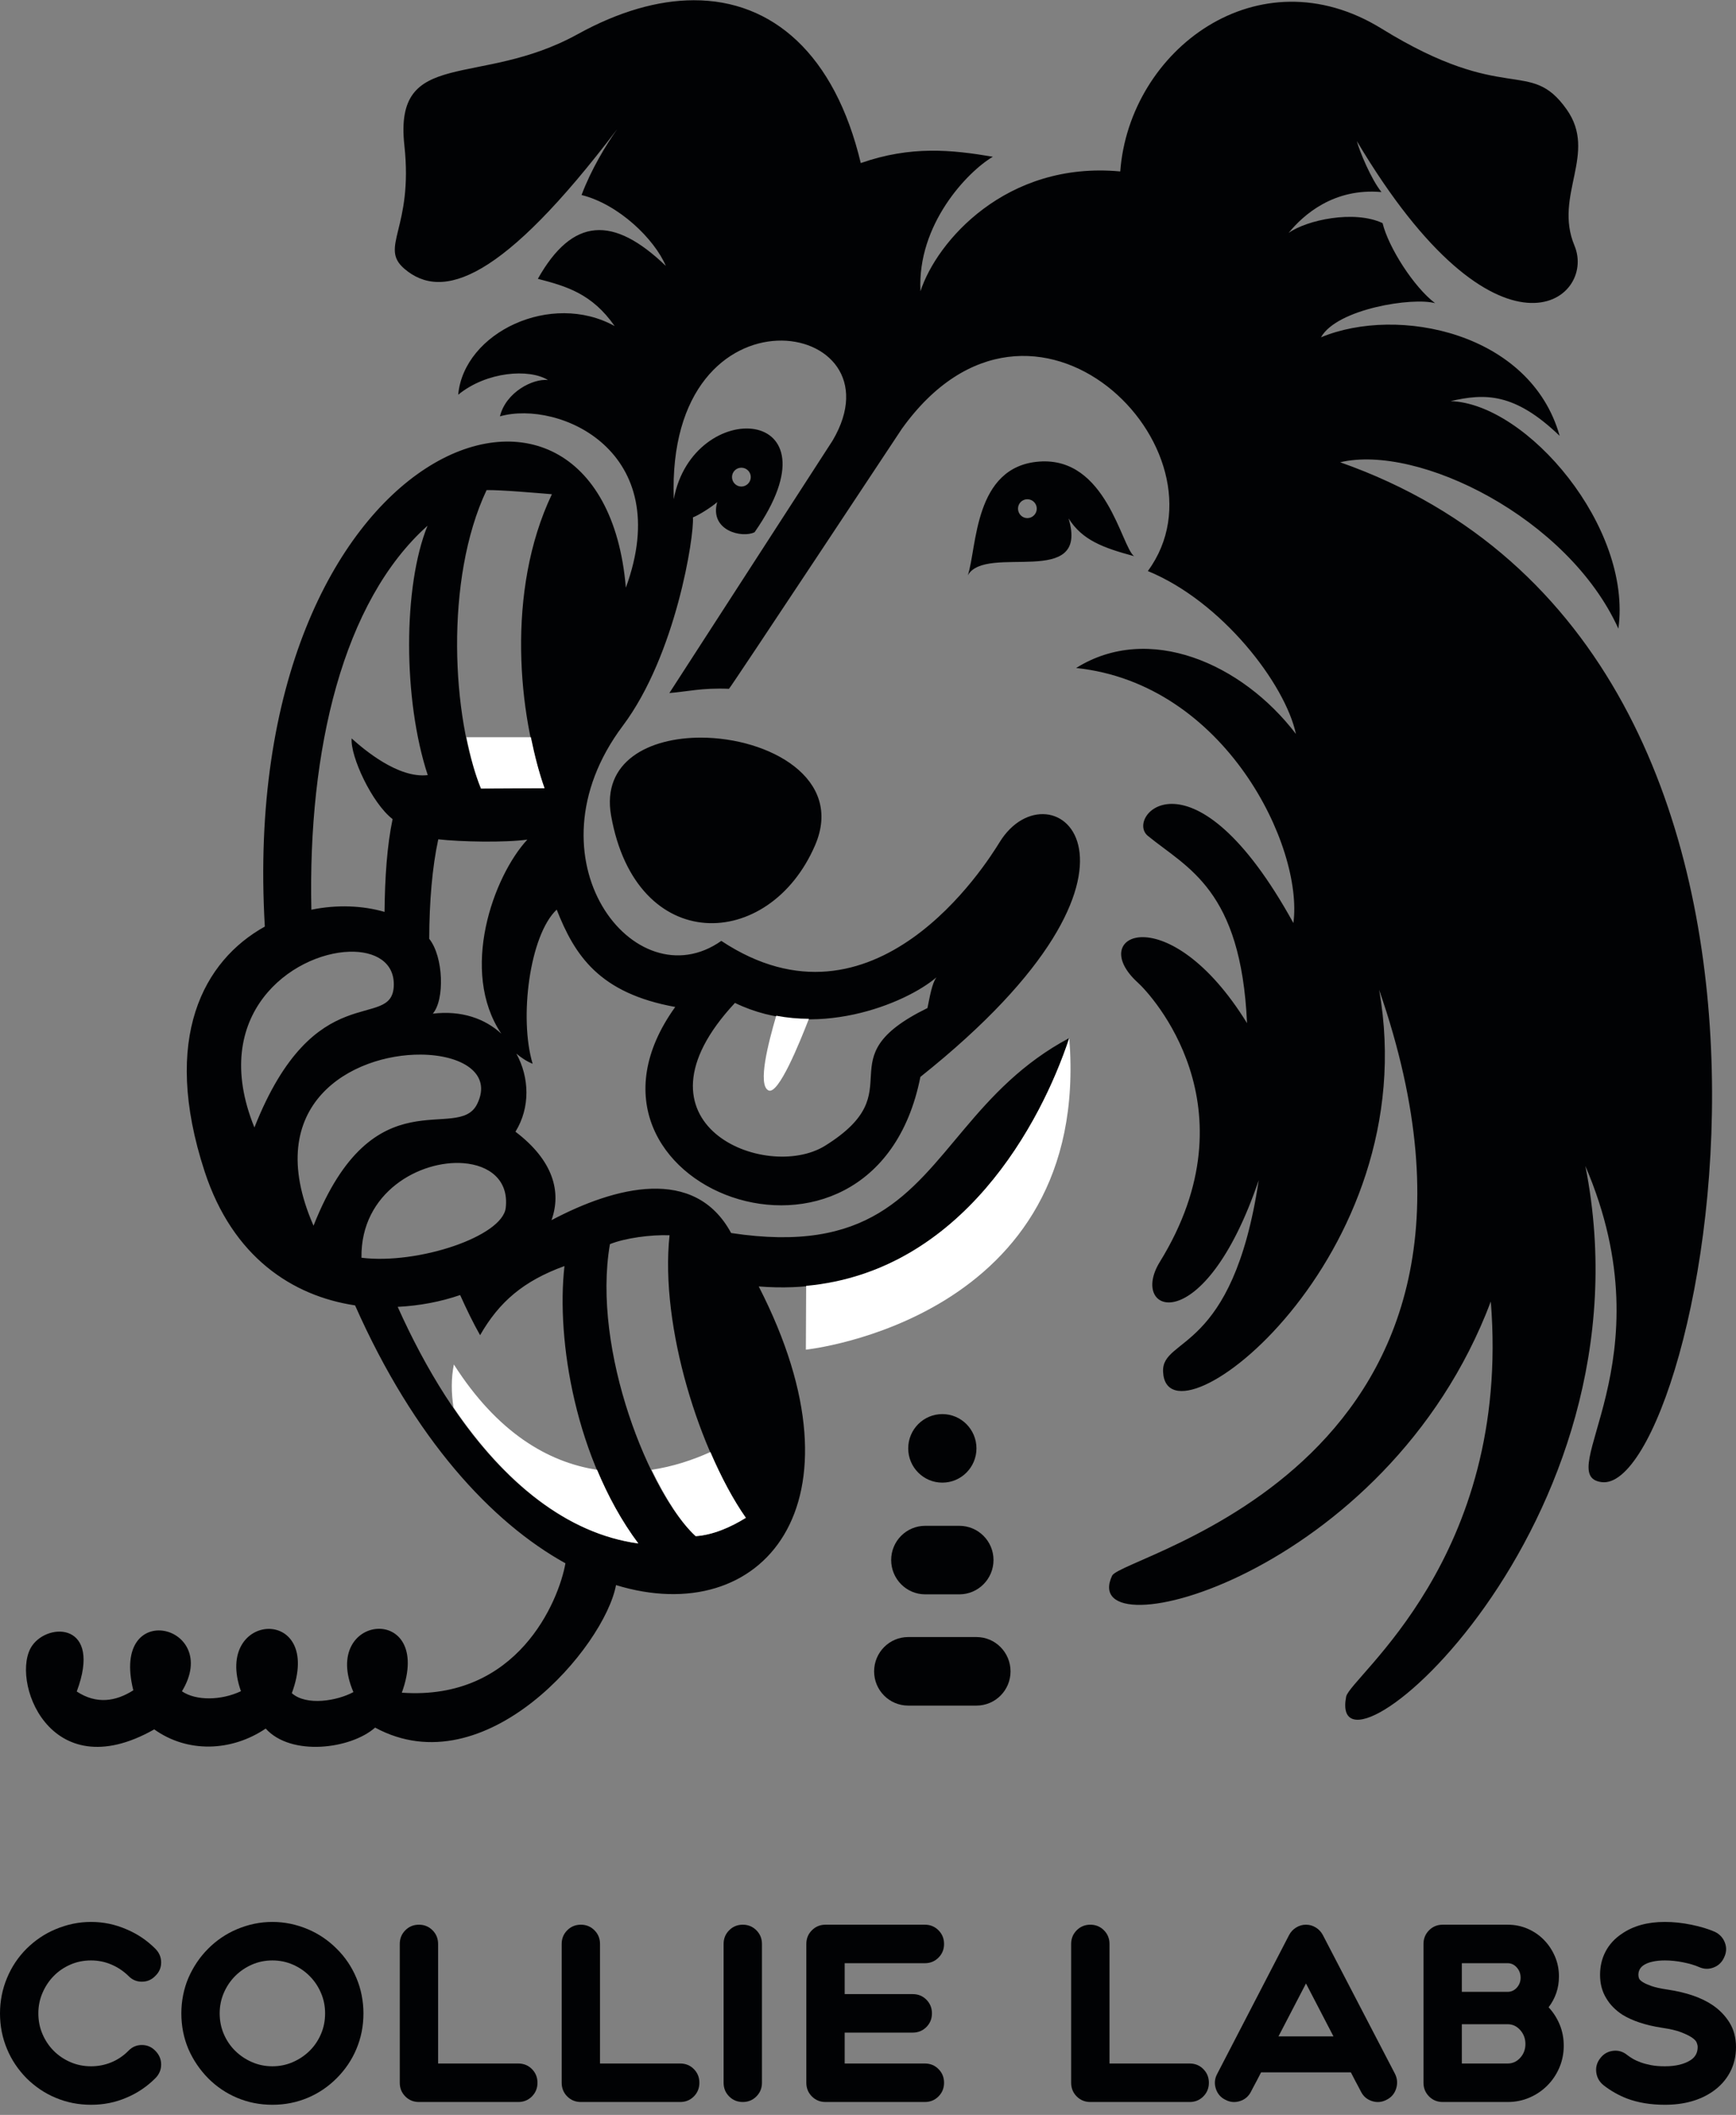 <svg width="78" height="95" viewBox="0 0 78 95" fill="none" xmlns="http://www.w3.org/2000/svg">
<rect x="0" y="0" width="78" height="95" fill="#808080" stroke="none"/>
<path d="M31.169 0.011C29.557 0.014 27.791 0.522 25.949 1.539C21.527 3.979 17.684 2.088 18.169 6.532C18.577 10.264 17.026 11.089 18.165 12.069C19.872 13.538 22.576 12.606 27.731 5.801C27.224 6.517 26.557 7.62 26.13 8.76C27.804 9.177 29.408 10.743 29.916 11.945C27.559 9.678 25.73 9.746 24.166 12.525C25.453 12.857 26.602 13.192 27.617 14.647C24.767 13.068 20.845 14.931 20.587 17.731C21.868 16.681 23.787 16.553 24.62 17.071C23.951 16.996 22.731 17.61 22.463 18.701C25.124 17.957 30.369 20.263 28.12 26.396C27.052 13.739 10.615 19.703 11.899 41.621C9.162 43.14 7.227 46.609 9.194 52.621C10.453 56.47 13.144 58.215 15.954 58.637C18.617 64.647 22.09 68.385 25.406 70.222C25.105 71.912 23.263 76.404 18.054 76.034C19.53 71.971 14.353 72.459 15.879 76.007C15.147 76.404 13.762 76.636 13.112 76.056C14.584 72.073 9.546 72.369 10.826 75.967C9.94 76.387 8.807 76.404 8.174 75.972C9.997 72.974 4.945 71.749 5.99 75.927C5.202 76.429 4.336 76.565 3.448 75.981C4.601 72.907 2.195 72.849 1.445 73.921C0.433 75.365 2.165 80.385 6.93 77.682C8.428 78.753 10.402 78.682 11.938 77.646C13.08 78.912 15.766 78.568 16.854 77.602C21.815 80.293 27.167 73.96 27.678 71.201C34.218 73.207 39.141 67.629 34.09 57.786C42.522 58.468 46.66 50.814 48.043 46.627C45.927 47.757 44.558 49.255 43.339 50.699C40.876 53.617 39.024 56.324 32.85 55.386C31.212 52.36 27.636 53.299 24.779 54.809C25.236 53.536 24.858 52.124 23.16 50.836C23.832 49.75 23.79 48.401 23.2 47.327C23.423 47.513 23.641 47.663 23.932 47.784C23.316 45.738 23.794 42.007 25.013 40.859C25.826 42.925 26.927 44.612 30.339 45.232C24.555 53.278 39.264 58.918 41.354 48.373C53.345 38.825 47.185 34.141 44.915 37.829C44.298 38.831 39.283 46.819 32.409 42.264C28.523 45.005 23.504 38.57 27.983 32.602C30.375 29.416 31.196 24.065 31.134 23.241C31.405 23.137 31.968 22.779 32.224 22.555C31.867 23.848 33.365 24.186 33.905 23.906C37.912 18.17 31.129 17.797 30.273 22.422C29.914 12.437 40.65 14.299 37.409 19.791C37.394 19.816 30.072 31.131 30.075 31.131C30.83 31.074 31.538 30.889 32.753 30.941C32.793 30.942 40.484 19.313 40.52 19.263C46.414 11.038 55.54 20.255 51.574 25.651C54.904 27.019 57.742 30.714 58.228 32.97C55.806 29.793 51.61 27.966 48.352 30.006C55.055 30.707 58.571 38.034 58.113 41.462C53.605 33.283 50.518 36.683 51.574 37.546C53.343 38.993 55.763 39.946 56.03 45.959C52.505 40.247 48.733 41.977 51.128 44.142C51.714 44.672 56.411 49.714 52.112 56.684C50.686 58.995 54.078 60.3 56.555 53.015C55.384 60.836 52.189 60.032 52.258 61.614C52.42 65.369 64.093 56.478 61.965 44.461C69.377 65.801 50.412 69.829 49.967 70.78C48.316 74.314 62.304 70.86 66.983 58.464C67.909 70.017 60.653 75.33 60.483 76.215C59.566 80.99 74.454 68.59 71.232 52.377C75.015 61.172 69.686 66.288 71.965 66.576C76.476 67.144 84.47 29.298 60.214 20.765C63.718 19.935 70.454 23.251 72.715 28.238C73.343 23.688 68.616 18.134 65.178 18.018C66.71 17.668 68.046 17.624 70.076 19.578C68.772 14.929 62.804 13.714 59.353 15.152C60.071 13.864 63.503 13.338 64.481 13.62C63.512 12.883 62.385 11.107 62.12 10.022C60.84 9.422 58.703 9.885 57.897 10.465C58.557 9.654 59.92 8.437 62.071 8.627C61.605 8.052 61.079 6.782 60.964 6.337C67.3 16.994 71.766 13.481 70.742 11.033C69.795 8.765 71.802 6.896 70.385 4.906C68.719 2.566 67.68 4.744 62.076 1.286C56.535 -2.133 50.74 2.246 50.334 7.701C45.201 7.223 42.073 10.863 41.358 13.083C41.201 10.086 43.469 7.711 44.61 7.041C42.772 6.728 40.931 6.536 38.675 7.325C37.51 2.443 34.715 0.003 31.169 0.011ZM46.688 20.734C43.747 20.956 43.902 24.595 43.485 25.842C44.301 24.405 48.971 26.485 48.012 23.286C48.635 24.275 49.581 24.61 50.956 24.983C50.383 24.567 49.715 20.505 46.688 20.734ZM33.309 21.009C33.542 21.009 33.733 21.196 33.733 21.43C33.733 21.663 33.542 21.855 33.309 21.855C33.077 21.855 32.89 21.663 32.89 21.43C32.89 21.196 33.077 21.009 33.309 21.009ZM21.863 22.014C22.531 22.005 24.095 22.143 24.797 22.2C22.722 26.555 23.296 32.134 24.466 35.406C23.697 35.409 22.545 35.414 21.611 35.419C20.31 32.257 19.966 26.027 21.863 22.014ZM46.159 22.426C46.392 22.426 46.583 22.614 46.583 22.847C46.583 23.081 46.392 23.273 46.159 23.273C45.927 23.273 45.74 23.081 45.74 22.847C45.74 22.614 45.927 22.426 46.159 22.426ZM19.21 23.614C18.106 26.323 18.103 31.429 19.219 34.817C17.893 34.975 16.351 33.667 15.799 33.169C15.737 33.977 16.714 36.085 17.64 36.793C17.391 37.975 17.293 39.419 17.278 40.962C16.294 40.677 15.147 40.626 13.99 40.864C13.831 33.666 15.406 27.016 19.21 23.614ZM31.518 33.134C29.164 33.124 27.024 34.201 27.458 36.642C28.578 42.938 34.563 42.746 36.623 37.967C37.921 34.956 34.543 33.146 31.518 33.134ZM19.692 37.701C20.687 37.816 22.706 37.856 23.694 37.714C22.164 39.367 20.635 43.622 22.524 46.432C21.8 45.765 20.751 45.376 19.444 45.533C19.986 44.918 19.93 42.973 19.285 42.171C19.291 40.502 19.419 38.963 19.692 37.701ZM15.698 42.751C16.85 42.716 17.741 43.223 17.692 44.297C17.601 46.34 14.135 43.802 11.431 50.645C9.353 45.537 13.163 42.828 15.698 42.751ZM42.077 43.899C41.869 44.175 41.772 44.804 41.671 45.281C36.977 47.578 41.121 48.944 37.073 51.465C34.422 53.116 27.941 50.499 33.022 45.05C36.571 46.776 40.692 45.091 42.077 43.899ZM18.906 47.372C20.726 47.384 22.127 48.199 21.439 49.591C20.564 51.36 16.791 48.215 14.087 55.058C11.68 49.562 15.872 47.351 18.906 47.372ZM20.821 52.249C21.981 52.339 22.868 53.002 22.723 54.256C22.573 55.545 18.769 56.81 16.241 56.497C16.195 53.544 18.888 52.1 20.821 52.249ZM30.083 55.487C29.644 59.613 31.459 65.26 33.512 68.179C32.83 68.604 32.019 68.955 31.257 69.003C29.199 67.132 26.58 60.663 27.405 55.886C28.093 55.608 29.253 55.456 30.083 55.487ZM25.362 56.87C24.984 60.207 25.864 65.569 28.68 69.331C24.17 68.714 20.445 64.45 17.869 58.703C18.848 58.653 19.797 58.475 20.675 58.172C20.96 58.807 21.257 59.421 21.571 59.975C22.431 58.476 23.52 57.539 25.362 56.87Z" fill="#010204"/>
<path d="M40.807 65.06C40.807 64.21 41.493 63.52 42.34 63.52C43.186 63.52 43.873 64.21 43.873 65.06C43.873 65.909 43.186 66.599 42.34 66.599C41.493 66.599 40.807 65.909 40.807 65.06Z" fill="#010204"/>
<path d="M41.572 68.538C40.725 68.538 40.041 69.225 40.041 70.075C40.041 70.925 40.725 71.617 41.572 71.617H43.103C43.95 71.617 44.639 70.925 44.639 70.075C44.639 69.225 43.95 68.538 43.103 68.538H41.572Z" fill="#010204"/>
<path d="M20.958 33.116C21.133 33.974 21.345 34.773 21.611 35.42C22.545 35.414 23.697 35.409 24.466 35.406C24.226 34.736 24.025 33.95 23.853 33.116H20.958Z" fill="white"/>
<path d="M40.806 73.535C39.96 73.535 39.275 74.227 39.275 75.077C39.275 75.927 39.96 76.614 40.806 76.614H43.873C44.72 76.614 45.404 75.927 45.404 75.077C45.404 74.227 44.72 73.535 43.873 73.535H40.806Z" fill="#010204"/>
<path d="M20.393 61.291C20.268 61.908 20.275 62.558 20.375 63.218C22.66 66.577 25.466 68.891 28.68 69.331C27.924 68.321 27.317 67.192 26.827 66.022C24.622 65.682 22.346 64.352 20.393 61.291ZM31.919 65.225C31.104 65.592 30.216 65.882 29.276 66.022C29.912 67.332 30.607 68.412 31.257 69.003C32.019 68.955 32.83 68.604 33.512 68.179C32.947 67.376 32.406 66.353 31.919 65.225Z" fill="white"/>
<path d="M48.043 46.628C46.783 50.443 43.223 57.119 36.221 57.76L36.208 60.626C36.208 60.626 49.047 59.284 48.043 46.628Z" fill="white"/>
<path d="M34.876 45.626C34.53 46.813 34.026 48.731 34.527 48.98C34.975 49.202 35.929 46.831 36.345 45.764C35.859 45.763 35.369 45.718 34.876 45.626Z" fill="white"/>
<path d="M2.493 86.661C3.014 86.441 3.547 86.331 4.091 86.331C4.642 86.331 5.171 86.441 5.678 86.661C6.169 86.866 6.603 87.158 6.981 87.537C7.154 87.712 7.241 87.916 7.241 88.152C7.241 88.387 7.154 88.588 6.981 88.754C6.815 88.929 6.612 89.016 6.374 89.016C6.136 89.016 5.934 88.929 5.768 88.754C5.542 88.535 5.285 88.364 4.998 88.243C4.711 88.121 4.408 88.061 4.091 88.061C3.759 88.061 3.449 88.123 3.162 88.248C2.875 88.374 2.625 88.544 2.414 88.76C2.202 88.976 2.034 89.229 1.91 89.517C1.785 89.805 1.723 90.112 1.723 90.438C1.723 90.772 1.785 91.083 1.91 91.371C2.034 91.659 2.202 91.91 2.414 92.122C2.625 92.334 2.875 92.503 3.162 92.628C3.449 92.753 3.759 92.816 4.091 92.816C4.408 92.816 4.711 92.757 4.998 92.64C5.285 92.522 5.542 92.35 5.768 92.122C5.934 91.948 6.136 91.86 6.374 91.86C6.612 91.86 6.815 91.948 6.981 92.122C7.154 92.296 7.241 92.501 7.241 92.736C7.241 92.972 7.154 93.176 6.981 93.351C6.603 93.73 6.169 94.022 5.678 94.227C5.186 94.439 4.658 94.545 4.091 94.545C3.524 94.545 2.992 94.439 2.493 94.227C2.017 94.03 1.583 93.737 1.19 93.351C0.805 92.956 0.514 92.52 0.317 92.042C0.106 91.542 0 91.007 0 90.438C0 90.165 0.026 89.894 0.079 89.625C0.132 89.356 0.212 89.096 0.317 88.846C0.521 88.353 0.812 87.916 1.19 87.537C1.583 87.15 2.017 86.859 2.493 86.661Z" fill="#010204"/>
<path d="M10.641 86.661C11.162 86.441 11.695 86.331 12.239 86.331C12.783 86.331 13.315 86.441 13.837 86.661C14.32 86.866 14.751 87.158 15.129 87.537C15.506 87.909 15.801 88.345 16.012 88.846C16.118 89.096 16.198 89.356 16.25 89.625C16.303 89.894 16.33 90.165 16.33 90.438C16.33 91.007 16.224 91.542 16.012 92.042C15.809 92.528 15.514 92.964 15.129 93.351C14.751 93.73 14.32 94.022 13.837 94.227C13.338 94.439 12.806 94.545 12.239 94.545C11.672 94.545 11.14 94.439 10.641 94.227C10.158 94.022 9.727 93.73 9.349 93.351C8.971 92.964 8.677 92.528 8.465 92.042C8.254 91.542 8.148 91.007 8.148 90.438C8.148 90.165 8.174 89.894 8.227 89.625C8.28 89.356 8.359 89.096 8.465 88.846C8.684 88.345 8.979 87.909 9.349 87.537C9.727 87.158 10.158 86.866 10.641 86.661ZM9.87 90.438C9.87 90.772 9.933 91.083 10.057 91.371C10.182 91.659 10.352 91.91 10.567 92.122C10.783 92.334 11.034 92.503 11.321 92.628C11.608 92.753 11.914 92.816 12.239 92.816C12.564 92.816 12.87 92.753 13.157 92.628C13.444 92.503 13.695 92.334 13.91 92.122C14.126 91.91 14.296 91.659 14.42 91.371C14.545 91.083 14.607 90.772 14.607 90.438C14.607 90.112 14.545 89.805 14.42 89.517C14.296 89.229 14.126 88.976 13.91 88.76C13.695 88.544 13.444 88.374 13.157 88.248C12.87 88.123 12.564 88.061 12.239 88.061C11.914 88.061 11.608 88.123 11.321 88.248C11.034 88.374 10.783 88.544 10.567 88.76C10.352 88.976 10.182 89.229 10.057 89.517C9.933 89.805 9.87 90.112 9.87 90.438Z" fill="#010204"/>
<path d="M17.962 87.321C17.962 87.078 18.045 86.874 18.211 86.707C18.377 86.54 18.581 86.456 18.823 86.456C19.065 86.456 19.269 86.54 19.435 86.707C19.601 86.874 19.684 87.078 19.684 87.321V92.691H23.288C23.529 92.691 23.734 92.774 23.9 92.941C24.066 93.108 24.149 93.313 24.149 93.555C24.149 93.798 24.066 94.003 23.9 94.17C23.734 94.337 23.529 94.42 23.288 94.42H18.823C18.581 94.42 18.377 94.337 18.211 94.17C18.045 94.003 17.962 93.798 17.962 93.555V87.321Z" fill="#010204"/>
<path d="M25.237 87.321C25.237 87.078 25.32 86.874 25.486 86.707C25.652 86.54 25.857 86.456 26.098 86.456C26.34 86.456 26.544 86.54 26.71 86.707C26.876 86.874 26.959 87.078 26.959 87.321V92.691H30.563C30.805 92.691 31.009 92.774 31.175 92.941C31.341 93.108 31.424 93.313 31.424 93.555C31.424 93.798 31.341 94.003 31.175 94.17C31.009 94.337 30.805 94.42 30.563 94.42H26.098C25.857 94.42 25.652 94.337 25.486 94.17C25.32 94.003 25.237 93.798 25.237 93.555V87.321Z" fill="#010204"/>
<path d="M32.512 87.321C32.512 87.078 32.595 86.874 32.762 86.707C32.928 86.54 33.132 86.456 33.374 86.456C33.615 86.456 33.819 86.54 33.985 86.707C34.152 86.874 34.235 87.078 34.235 87.321V93.555C34.235 93.798 34.152 94.003 33.985 94.17C33.819 94.337 33.615 94.42 33.374 94.42C33.132 94.42 32.928 94.337 32.762 94.17C32.595 94.003 32.512 93.798 32.512 93.555V87.321Z" fill="#010204"/>
<path d="M41.556 92.691C41.797 92.691 42.001 92.774 42.167 92.941C42.334 93.108 42.417 93.313 42.417 93.555C42.417 93.798 42.334 94.003 42.167 94.17C42.001 94.337 41.797 94.42 41.556 94.42H37.091C36.849 94.42 36.645 94.337 36.479 94.17C36.312 94.003 36.229 93.798 36.229 93.555V87.321C36.229 87.078 36.312 86.874 36.479 86.707C36.645 86.54 36.849 86.456 37.091 86.456H41.556C41.797 86.456 42.001 86.54 42.167 86.707C42.334 86.874 42.417 87.078 42.417 87.321C42.417 87.564 42.334 87.769 42.167 87.935C42.001 88.102 41.797 88.186 41.556 88.186H37.952V89.574H41.011C41.253 89.574 41.457 89.657 41.623 89.824C41.79 89.991 41.873 90.195 41.873 90.438C41.873 90.681 41.79 90.886 41.623 91.053C41.457 91.219 41.253 91.303 41.011 91.303H37.952V92.691H41.556Z" fill="#010204"/>
<path d="M48.128 87.321C48.128 87.078 48.211 86.874 48.377 86.707C48.544 86.54 48.748 86.456 48.989 86.456C49.231 86.456 49.435 86.54 49.601 86.707C49.767 86.874 49.851 87.078 49.851 87.321V92.691H53.454C53.696 92.691 53.9 92.774 54.066 92.941C54.232 93.108 54.316 93.313 54.316 93.555C54.316 93.798 54.232 94.003 54.066 94.17C53.9 94.337 53.696 94.42 53.454 94.42H48.989C48.748 94.42 48.544 94.337 48.377 94.17C48.211 94.003 48.128 93.798 48.128 93.555V87.321Z" fill="#010204"/>
<path d="M62.679 93.157C62.785 93.37 62.801 93.59 62.73 93.817C62.658 94.045 62.516 94.212 62.305 94.318C62.093 94.431 61.874 94.452 61.648 94.38C61.421 94.308 61.255 94.166 61.149 93.954C61.111 93.878 61.07 93.798 61.024 93.715C60.949 93.578 60.839 93.37 60.696 93.089H56.661C56.518 93.37 56.408 93.578 56.333 93.715C56.287 93.798 56.246 93.878 56.208 93.954C56.102 94.166 55.936 94.308 55.709 94.38C55.483 94.452 55.264 94.431 55.052 94.318C54.841 94.212 54.699 94.045 54.627 93.817C54.555 93.59 54.576 93.37 54.69 93.157L57.919 86.923C57.995 86.779 58.101 86.665 58.237 86.582C58.373 86.498 58.52 86.456 58.679 86.456C58.837 86.456 58.984 86.498 59.12 86.582C59.257 86.665 59.362 86.779 59.438 86.923L62.679 93.157ZM59.914 91.473L58.679 89.096L57.443 91.473H59.914Z" fill="#010204"/>
<path d="M67.744 86.456C68.062 86.456 68.36 86.517 68.64 86.638C68.919 86.76 69.163 86.927 69.371 87.139C69.578 87.351 69.743 87.598 69.864 87.879C69.984 88.159 70.045 88.459 70.045 88.777C70.045 89.043 70.005 89.291 69.926 89.522C69.846 89.754 69.731 89.968 69.58 90.165C69.792 90.393 69.958 90.653 70.079 90.945C70.2 91.237 70.26 91.553 70.26 91.894C70.26 92.243 70.194 92.571 70.062 92.879C69.93 93.186 69.75 93.453 69.523 93.68C69.297 93.908 69.031 94.088 68.725 94.221C68.419 94.354 68.092 94.42 67.744 94.42H64.821C64.579 94.42 64.375 94.337 64.209 94.17C64.043 94.003 63.959 93.798 63.959 93.555V87.321C63.959 87.078 64.043 86.874 64.209 86.707C64.375 86.54 64.579 86.456 64.821 86.456H67.744ZM65.682 88.186V89.471H67.744C67.903 89.471 68.039 89.409 68.152 89.284C68.266 89.158 68.322 89.008 68.322 88.834C68.322 88.66 68.266 88.508 68.152 88.379C68.039 88.25 67.903 88.186 67.744 88.186H65.682ZM65.682 90.927V92.691H67.744C67.963 92.691 68.15 92.606 68.305 92.435C68.46 92.264 68.538 92.058 68.538 91.815C68.538 91.572 68.46 91.364 68.305 91.189C68.15 91.015 67.963 90.927 67.744 90.927H65.682Z" fill="#010204"/>
<path d="M72.867 86.866C73.38 86.51 74.026 86.331 74.804 86.331C75.19 86.331 75.586 86.373 75.994 86.457C76.402 86.54 76.753 86.646 77.048 86.775C77.267 86.881 77.418 87.044 77.501 87.264C77.585 87.484 77.573 87.704 77.467 87.924C77.369 88.144 77.21 88.296 76.992 88.379C76.772 88.463 76.553 88.455 76.334 88.356C76.145 88.273 75.909 88.203 75.626 88.146C75.343 88.089 75.069 88.061 74.804 88.061C74.6 88.061 74.413 88.079 74.243 88.118C74.073 88.155 73.936 88.212 73.83 88.288C73.686 88.394 73.614 88.535 73.614 88.709C73.614 88.762 73.624 88.815 73.643 88.868C73.662 88.921 73.72 88.978 73.818 89.039C73.901 89.092 74.028 89.149 74.198 89.21C74.368 89.27 74.608 89.323 74.918 89.369C75.779 89.498 76.459 89.733 76.957 90.074C77.267 90.287 77.516 90.544 77.705 90.848C77.902 91.166 78 91.534 78 91.951C78 92.369 77.909 92.748 77.728 93.089C77.547 93.43 77.286 93.719 76.946 93.954C76.372 94.348 75.658 94.545 74.804 94.545C74.162 94.545 73.592 94.45 73.093 94.261C72.723 94.117 72.375 93.92 72.051 93.669C71.862 93.517 71.752 93.324 71.722 93.089C71.692 92.854 71.752 92.642 71.903 92.452C72.047 92.262 72.236 92.152 72.47 92.122C72.704 92.092 72.916 92.152 73.105 92.304C73.172 92.357 73.257 92.414 73.359 92.475C73.461 92.535 73.581 92.59 73.716 92.64C73.853 92.689 74.009 92.731 74.187 92.765C74.364 92.799 74.57 92.816 74.804 92.816C75.295 92.816 75.684 92.721 75.972 92.532C76.175 92.395 76.278 92.202 76.278 91.951C76.278 91.891 76.262 91.823 76.232 91.747C76.202 91.671 76.123 91.591 75.994 91.508C75.888 91.439 75.734 91.365 75.53 91.286C75.326 91.206 75.042 91.14 74.68 91.087C73.939 90.973 73.342 90.776 72.889 90.495C72.579 90.29 72.341 90.048 72.175 89.767C71.986 89.464 71.892 89.111 71.892 88.709C71.892 88.322 71.975 87.972 72.141 87.657C72.308 87.342 72.549 87.078 72.867 86.866Z" fill="#010204"/>
</svg>
